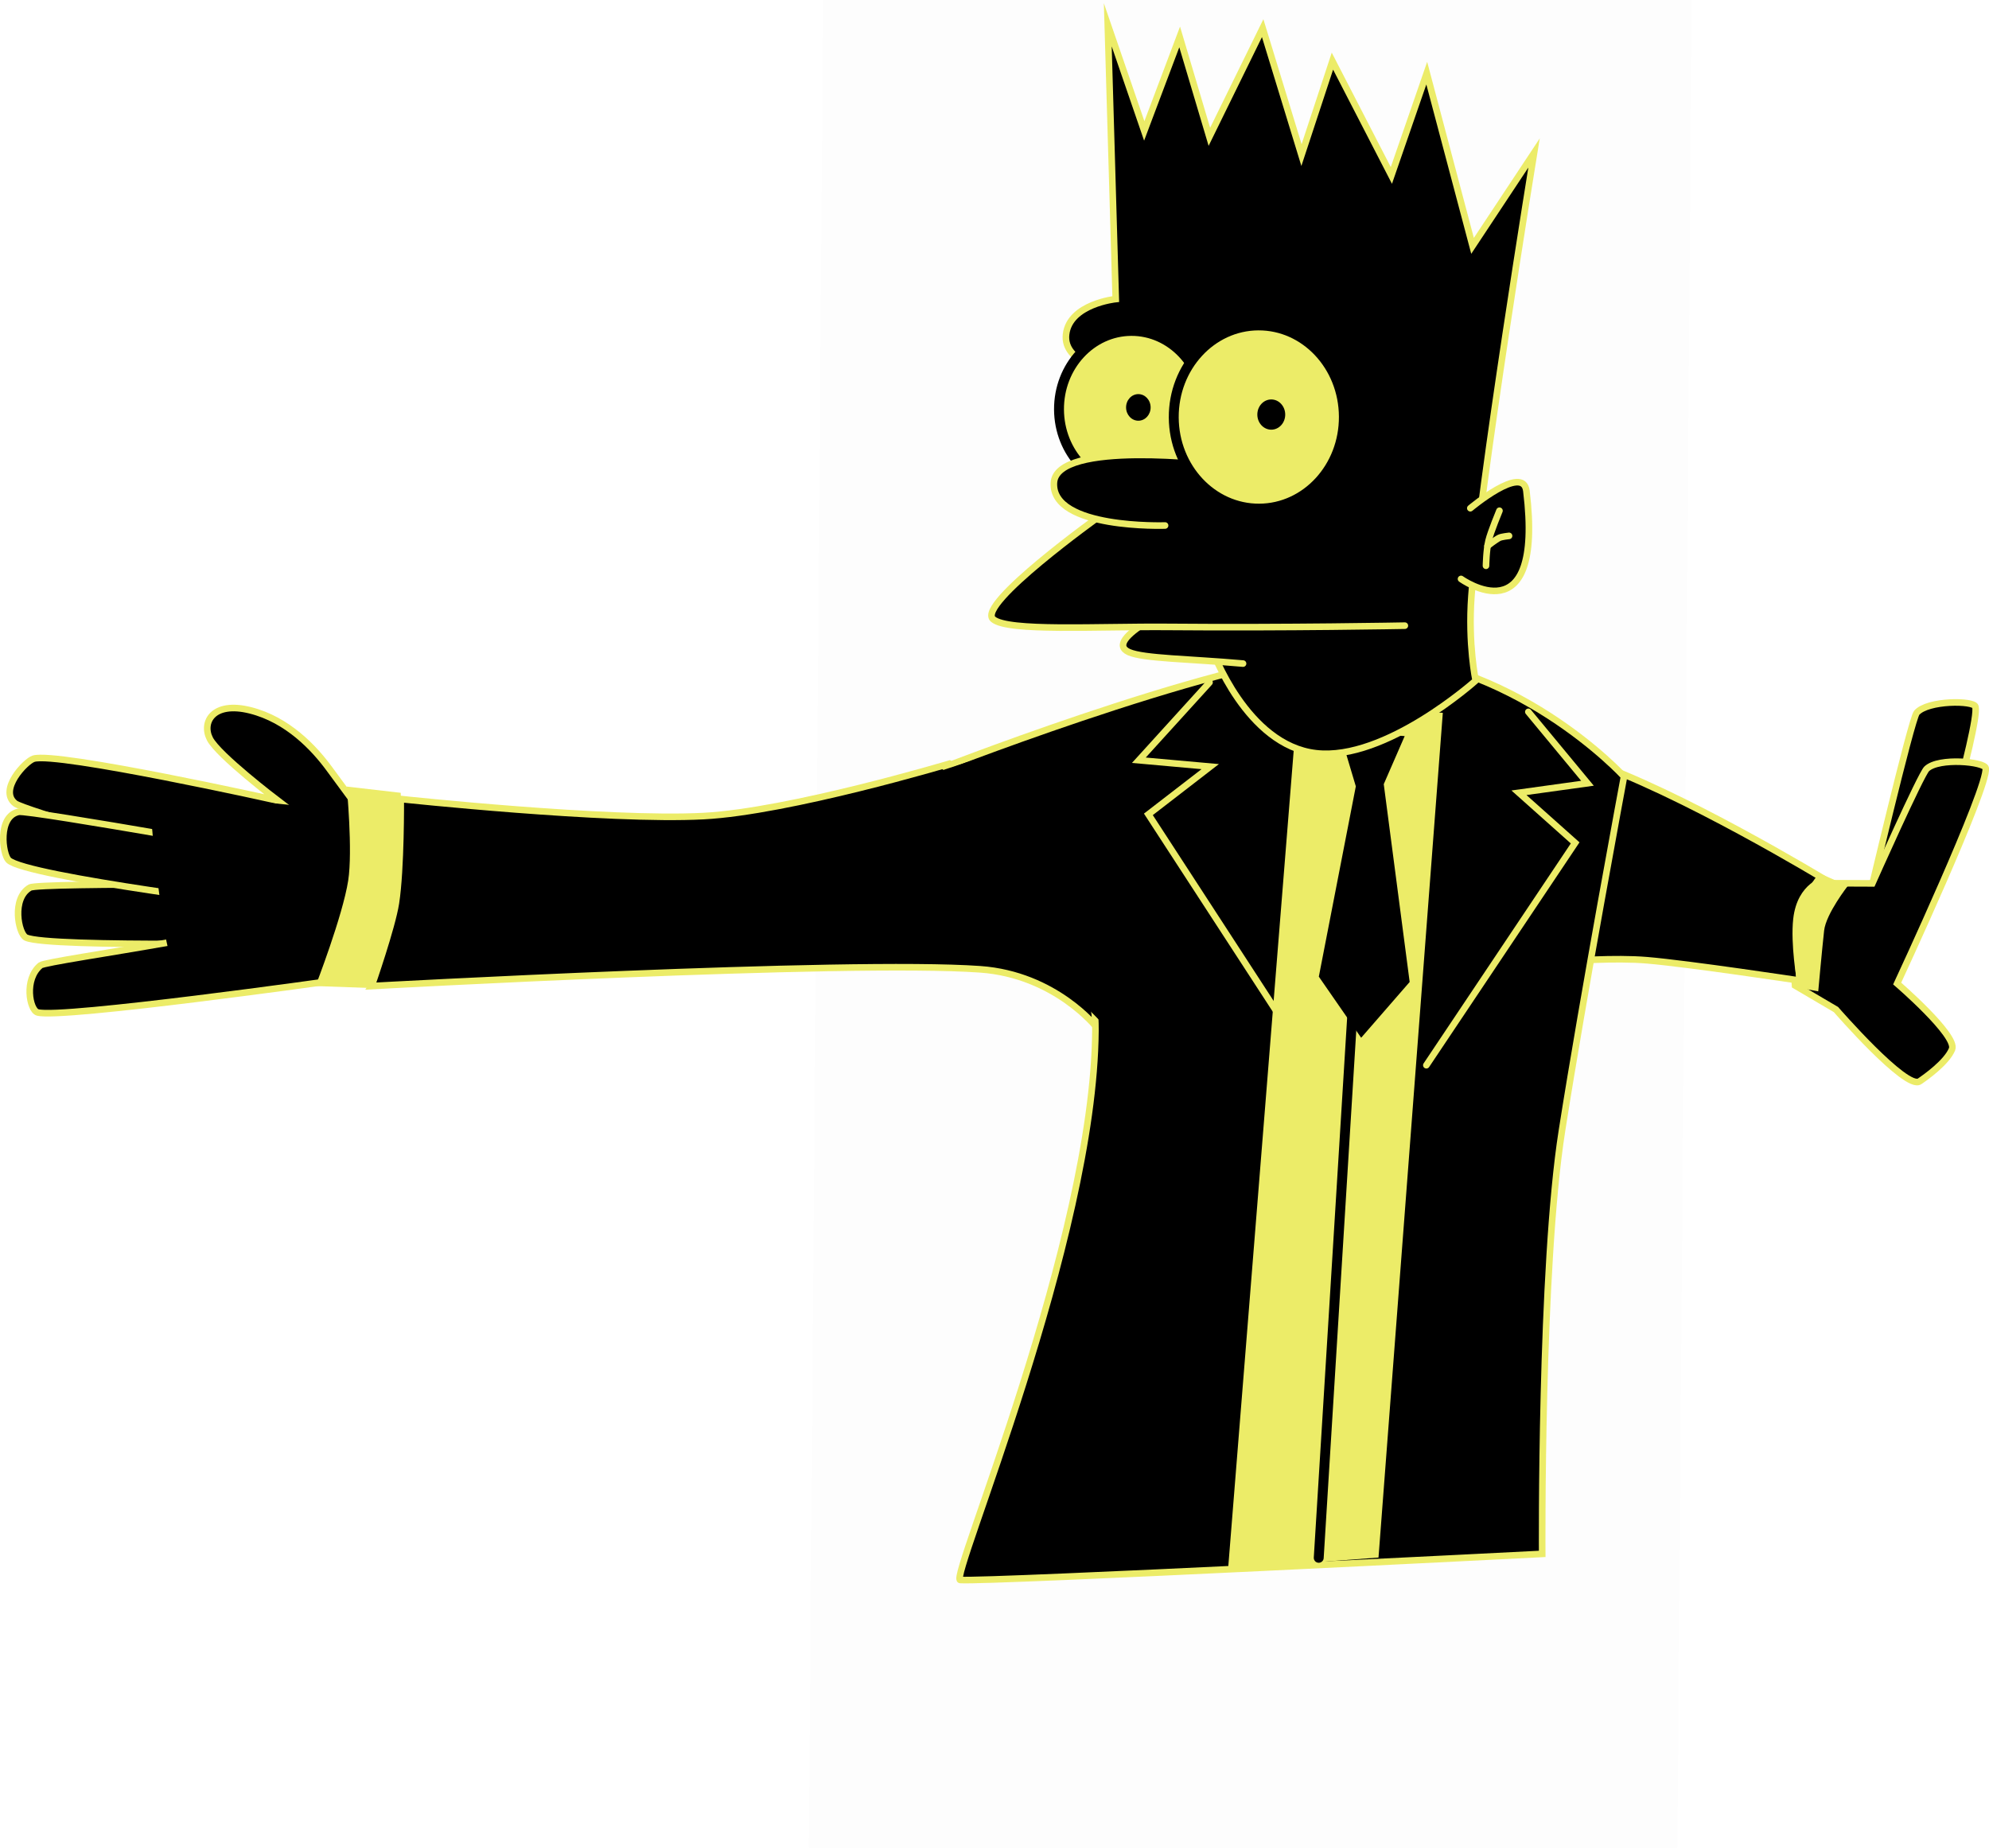 <svg version="1.1" xmlns="http://www.w3.org/2000/svg" xmlns:xlink="http://www.w3.org/1999/xlink" width="301.195" height="279.828" viewBox="0,0,301.195,279.828"><g transform="translate(-129.589,-51.987)"><g stroke-miterlimit="10"><path d="M252.074,331.814l2.164,-279.828h131.525l-2.164,279.828z" fill-opacity="0.01" fill="#000000" stroke="none" stroke-width="2" stroke-linecap="butt"/><g fill="#000000" stroke-linecap="butt"><path d="M167.432,184.782l-11.906,-3.704c0,0 -22.403,-6.434 -23.645,-7.419c-2.564,-2.033 1.587,-6.391 2.8,-6.769c3.511,-1.093 36.966,6.332 36.966,6.332c0,0 -9.004,-6.84 -10.278,-9.343c-1.274,-2.503 0.457,-5.739 6.117,-4.318c5.66,1.421 9.691,5.74 11.974,8.859c4.499,6.148 7.692,10.361 7.692,10.361l-4.422,14.486z" stroke="#ecec68" stroke-width="1"/><path d="M177.257,194.715c0,0 -40.441,0.867 -43.741,-0.744c-1.14,-0.557 -2.231,-5.949 0.624,-7.568c1.383,-0.784 44.839,-0.382 44.839,-0.382z" stroke="#ecec68" stroke-width="1"/><path d="M171.652,189.462c0,0 -38.095,-4.677 -40.757,-7.206c-0.92,-0.874 -1.7,-6.633 1.509,-7.318c1.555,-0.332 43.178,7.125 43.178,7.125z" stroke="#ecec68" stroke-width="1"/><path d="M180.44,200.456c0,0 -41.629,5.874 -45.157,4.856c-1.219,-0.352 -2.096,-5.039 0.437,-7.127c0.52,-0.429 10.545,-1.894 19.597,-3.507c12.297,-2.191 25.319,-3.083 25.319,-3.083z" stroke="#ecec68" stroke-width="1"/><path d="M182.366,187.278c0.188,5.632 -2.209,11.719 -2.209,11.719c0,0 -20.904,1.882 -24.832,-2.759c-0.977,-1.154 -2.632,-17.631 -2.729,-19.079c-0.485,-7.27 28.774,-2.184 28.774,-2.184c0,0 0.781,5.887 0.996,12.304z" stroke="none" stroke-width="0"/></g><g fill="#000000" stroke="#ecec68" stroke-width="1" stroke-linecap="butt"><path d="M412.44,188.816c0,0 6.587,-27.962 7.4,-28.887c1.68,-1.91 8.647,-1.875 8.889,-0.922c0.7,2.758 -7.734,30.835 -7.734,30.835z"/><path d="M400.238,185.72l12.879,0.051c0,0 7.346,-16.501 8.236,-17.348c1.836,-1.749 8.772,-1.077 8.932,-0.105c0.461,2.812 -13.406,32.62 -13.406,32.62c0,0 9.14,7.874 8.311,9.942c-0.797,1.989 -4.027,4.276 -4.918,4.874c-2.023,1.357 -12.663,-10.877 -12.663,-10.877l-6.193,-3.641z"/></g><path d="M367.236,197.546c0,0 -9.708,-34.478 2.662,-30.392c13.886,4.587 36.115,18.076 36.115,18.076c0,0 -3.79,0.72 -4.379,5.964c-0.416,3.699 0.548,9.302 0.548,9.302c0,0 -16.831,-2.547 -23.168,-3.082c-4.983,-0.421 -11.778,0.131 -11.778,0.131z" fill="#000000" stroke="#ecec68" stroke-width="1" stroke-linecap="butt"/><path d="M185.867,201.32c0,0 3.094,-8.877 3.666,-12.555c0.811,-5.215 0.739,-15.766 0.739,-15.766c0,0 31.261,3.35 45.864,2.579c13.009,-0.687 37.212,-7.928 37.212,-7.928c0,0 16.954,13.434 18.664,17.709c0.447,1.118 3.679,22.256 3.679,22.256c0,0 -6.259,-8.019 -17.666,-8.831c-20.156,-1.436 -92.159,2.538 -92.159,2.538z" fill="#000000" stroke="#ecec68" stroke-width="1" stroke-linecap="butt"/><g><path d="M335.026,151.035c23.694,0.175 40.491,18.547 40.491,18.547c0,0 -6.132,32.841 -9.401,53.648c-3.27,20.807 -2.992,64.086 -2.992,64.086c0,0 -83.821,4.274 -88.134,3.947c-1.686,-0.128 20.261,-51.385 20.479,-83.183c0.163,-23.769 -22.802,-39.949 -22.802,-39.949c0,0 47.972,-18.651 62.36,-17.097z" fill="#000000" stroke="#ecec68" stroke-width="1" stroke-linecap="butt"/><path d="M326.035,158.915l22.041,1.024l-9.739,127.933l-22.777,1.699z" fill="#ecec68" stroke="none" stroke-width="0" stroke-linecap="butt"/><path d="M334.902,171.073l-2.514,-8.412l9.913,0.805l-3.17,7.278l3.924,29.958l-7.346,8.447l-6.409,-9.252z" fill="#000000" stroke="none" stroke-width="0" stroke-linecap="butt"/><path d="M327.09,211.614l-23.601,-36.297l9.363,-7.229l-10.805,-0.968l10.7,-11.782" fill="none" stroke="#ecec68" stroke-width="1" stroke-linecap="round"/><path d="M361.028,159.793l8.953,10.814l-10.376,1.441l8.51,7.59l-22.532,33.671" fill="none" stroke="#ecec68" stroke-width="1" stroke-linecap="round"/><path d="M329.286,287.909l7.448,-120.571" fill="none" stroke="#000000" stroke-width="1.5" stroke-linecap="round"/></g><g><path d="M298.439,137.894l-0.054,-10.258l19.032,-0.1l0.054,10.258z" fill="#000000" stroke="none" stroke-width="0" stroke-linecap="butt"/><path d="M297.617,108.195c0,0 -7.111,-1.182 -6.593,-5.579c0.543,-4.608 7.523,-5.338 7.523,-5.338l-1.206,-41.534l5.522,16.067l5.363,-14.23l4.498,15.125l8.071,-16.454l5.879,19.221l4.684,-14.227l8.927,17.311l5.357,-15.492l6.935,26.158l9.307,-14.061c0,0 -8.299,50.932 -9.478,67.107c-0.533,7.304 0.644,12.796 0.644,12.796c0,0 -13.628,12.209 -24.176,10.998c-10.548,-1.21 -15.74,-15.721 -15.74,-15.721" fill="#000000" stroke="#ecec68" stroke-width="1" stroke-linecap="round"/><path d="M317.822,152.483c-7.981,-0.711 -15.079,-0.749 -17.281,-1.736c-4.255,-1.909 8.118,-7.459 8.118,-7.459" fill="#000000" stroke="#ecec68" stroke-width="1" stroke-linecap="round"/><path d="M342.325,146.74c0,0 -17.961,0.342 -35.845,0.19c-10.771,-0.092 -24.288,0.751 -26.507,-1.17c-2.571,-2.225 16.213,-15.662 16.213,-15.662" fill="#000000" stroke="#ecec68" stroke-width="1" stroke-linecap="round"/><path d="M311.952,113.893c0.034,6.543 -4.862,11.873 -10.937,11.905c-6.075,0.032 -11.027,-5.246 -11.061,-11.79c-0.034,-6.543 4.862,-11.873 10.937,-11.905c6.075,-0.032 11.027,5.246 11.061,11.79z" fill="#ecec68" stroke="#000000" stroke-width="1.5" stroke-linecap="butt"/><path d="M301.98,115.703c-1.026,0.005 -1.863,-0.892 -1.869,-2.005c-0.006,-1.113 0.821,-2.019 1.848,-2.024c1.026,-0.005 1.863,0.892 1.869,2.005c0.006,1.113 -0.821,2.019 -1.848,2.024z" fill="#000000" stroke="none" stroke-width="0.5" stroke-linecap="butt"/><path d="M306.015,131.573c0,0 -17.186,0.576 -16.835,-6.443c0.33,-6.591 24.769,-3.54 24.769,-3.54" fill="#000000" stroke="#ecec68" stroke-width="1" stroke-linecap="round"/><g stroke-linecap="butt"><path d="M333.091,115.076c0.04,7.662 -5.694,13.904 -12.807,13.941c-7.114,0.037 -12.913,-6.144 -12.953,-13.806c-0.04,-7.662 5.694,-13.904 12.807,-13.941c7.114,-0.037 12.913,6.144 12.953,13.806z" fill="#ecec68" stroke="#000000" stroke-width="1.5"/><path d="M319.987,114.782c-0.007,-1.264 0.933,-2.294 2.099,-2.3c1.166,-0.006 2.117,1.014 2.124,2.278c0.007,1.264 -0.933,2.294 -2.099,2.3c-1.166,0.006 -2.117,-1.014 -2.124,-2.278z" fill="#000000" stroke="none" stroke-width="0.5"/></g><g stroke="#ecec68" stroke-width="1" stroke-linecap="round"><path d="M352.241,128.954c0,0 7.995,-6.715 8.491,-2.623c2.712,22.404 -9.898,13.334 -9.898,13.334" fill="#000000"/><path d="M354.613,137.67c0,0 0.043,-2.388 0.394,-3.819c0.328,-1.341 1.645,-4.515 1.645,-4.515" fill="none"/><path d="M354.844,134.674c0,0 1.254,-0.987 1.792,-1.241c0.377,-0.178 1.468,-0.289 1.468,-0.289" fill="none"/></g></g><path d="M255.097,196.285v-22.028l31.783,-10.385l12.902,46.888c0,0 -7.676,-10.011 -14.701,-12.24c-8.046,-2.553 -29.984,-2.235 -29.984,-2.235z" fill="#000000" stroke="none" stroke-width="0" stroke-linecap="butt"/><path d="M177.371,201.32c0,0 4.104,-10.593 4.943,-15.965c0.713,-4.566 -0.223,-14.245 -0.223,-14.245l8.182,0.944c0,0 0.388,9.317 -0.069,14.032c-0.486,5.02 -4.022,15.548 -4.022,15.548z" fill="#ecec68" stroke="none" stroke-width="0" stroke-linecap="butt"/><path d="M401.685,201.526c0,0 -0.72,-7.789 -0.247,-10.577c0.444,-2.619 3.593,-6.729 3.593,-6.729l4.391,1.912c0,0 -3.324,4.226 -3.607,6.802c-0.333,3.03 -0.889,9.189 -0.889,9.189z" fill="#ecec68" stroke="none" stroke-width="0" stroke-linecap="butt"/></g></g></svg>